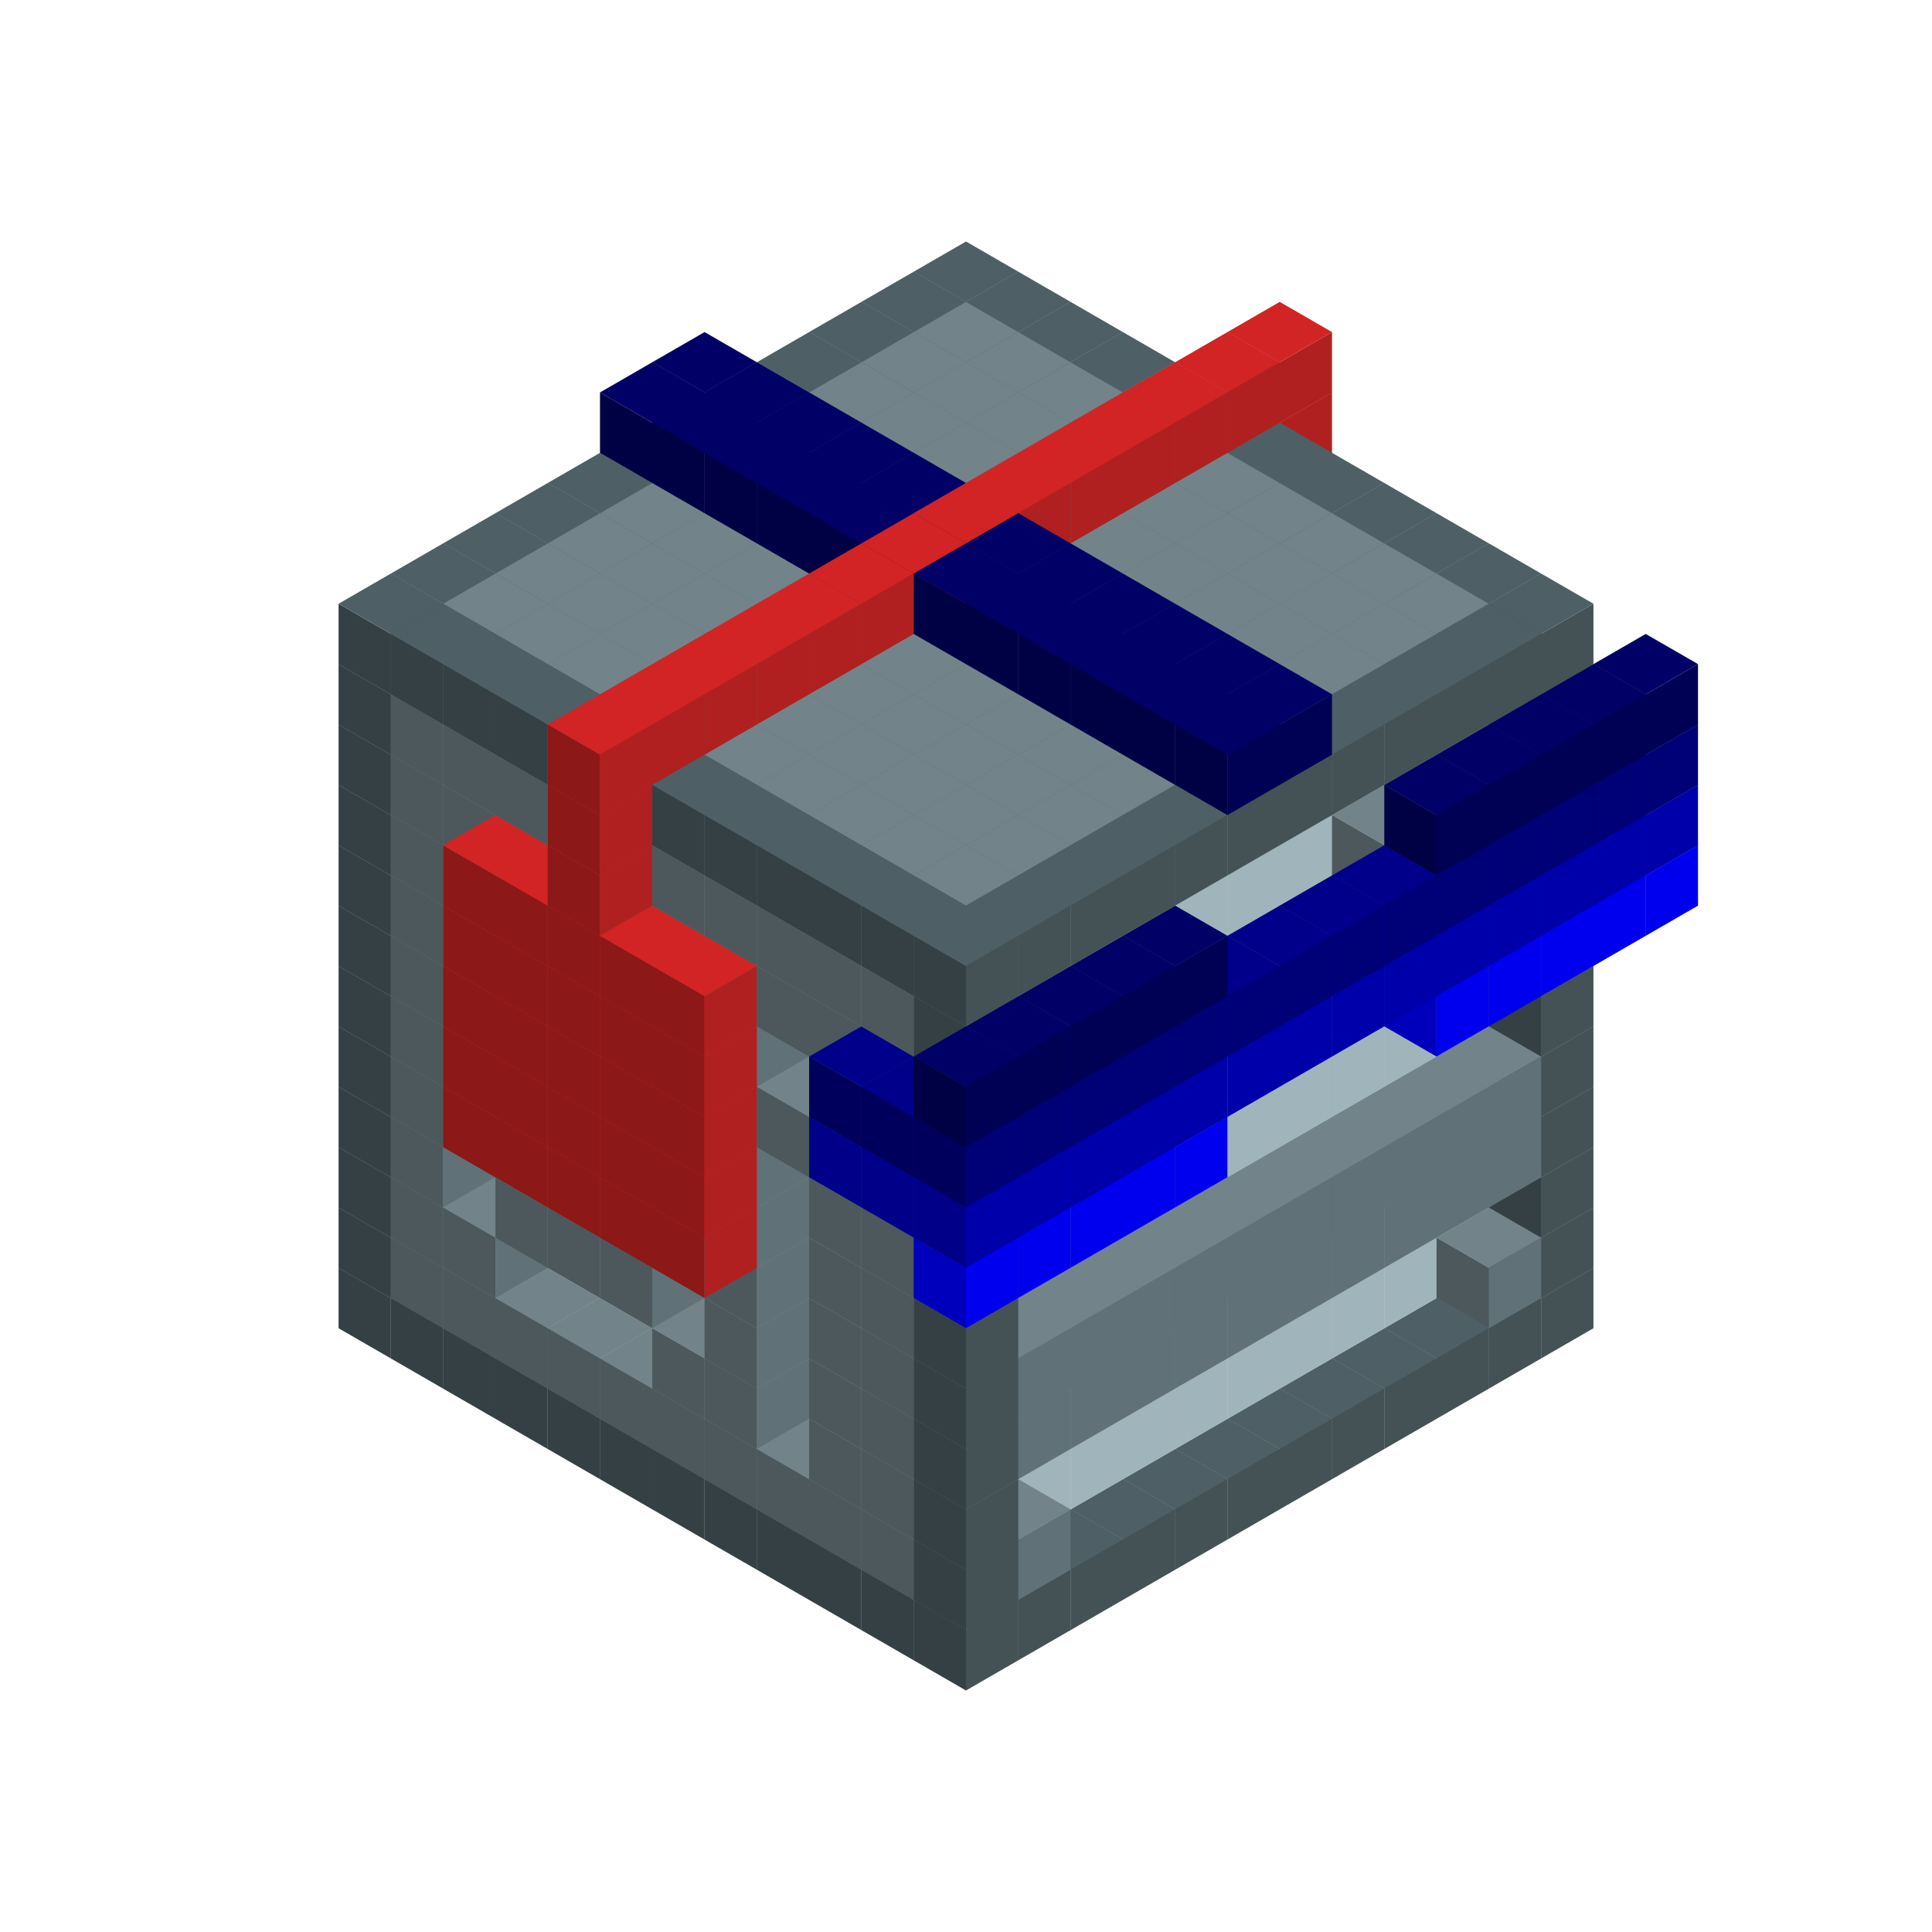 
<svg width='600' height='600' viewBox='4436371 5550000 3200000 3200000' xmlns='http://www.w3.org/2000/svg' xmlns:xlink='http://www.w3.org/1999/xlink'>
<use xlink:href='#v-0x000000f2-4' transform='translate(983738,3600000)'/>
<use xlink:href='#v-0x000000f2-4' transform='translate(1070341,3650000)'/>
<use xlink:href='#v-0x000000f2-4' transform='translate(1156944,3700000)'/>
<use xlink:href='#v-0x000000f2-4' transform='translate(1243547,3750000)'/>
<use xlink:href='#v-0x000000f2-4' transform='translate(1330150,3800000)'/>
<use xlink:href='#v-0x000000f2-4' transform='translate(1416753,3850000)'/>
<use xlink:href='#v-0x000000f2-4' transform='translate(1503356,3900000)'/>
<use xlink:href='#v-0x000000f2-4' transform='translate(1589959,3950000)'/>
<use xlink:href='#v-0x000000f2-4' transform='translate(1676562,4000000)'/>
<use xlink:href='#v-0x000000f2-4' transform='translate(1763165,4050000)'/>
<use xlink:href='#v-0x000000f2-4' transform='translate(1849768,4100000)'/>
<use xlink:href='#v-0x000000f2-4' transform='translate(2889004,3600000)'/>
<use xlink:href='#v-0x000000f2-4' transform='translate(2802401,3650000)'/>
<use xlink:href='#v-0x000000f2-4' transform='translate(2715798,3700000)'/>
<use xlink:href='#v-0x000000f2-4' transform='translate(2629195,3750000)'/>
<use xlink:href='#v-0x000000f2-4' transform='translate(2542592,3800000)'/>
<use xlink:href='#v-0x000000f2-4' transform='translate(2455989,3850000)'/>
<use xlink:href='#v-0x000000f2-4' transform='translate(2369386,3900000)'/>
<use xlink:href='#v-0x000000f2-4' transform='translate(2282783,3950000)'/>
<use xlink:href='#v-0x000000f2-4' transform='translate(2196180,4000000)'/>
<use xlink:href='#v-0x000000f2-4' transform='translate(2109577,4050000)'/>
<use xlink:href='#v-0x000000f2-4' transform='translate(2022974,4100000)'/>
<use xlink:href='#v-0x000000f2-4' transform='translate(1936371,4150000)'/>
<use xlink:href='#v-0x000000f2-4' transform='translate(983738,3500000)'/>
<use xlink:href='#v-0x000000f2-1' transform='translate(1070341,3550000)'/>
<use xlink:href='#v-0x000000f2-1' transform='translate(1156944,3600000)'/>
<use xlink:href='#v-0x000000f2-1' transform='translate(1243547,3650000)'/>
<use xlink:href='#v-0x000000f2-1' transform='translate(1330150,3700000)'/>
<use xlink:href='#v-0x000000f2-1' transform='translate(1416753,3750000)'/>
<use xlink:href='#v-0x000000f2-1' transform='translate(1503356,3800000)'/>
<use xlink:href='#v-0x000000f2-1' transform='translate(1589959,3850000)'/>
<use xlink:href='#v-0x000000f2-1' transform='translate(1676562,3900000)'/>
<use xlink:href='#v-0x000000f2-1' transform='translate(1763165,3950000)'/>
<use xlink:href='#v-0x000000f2-2' transform='translate(2715798,3500000)'/>
<use xlink:href='#v-0x000000f2-2' transform='translate(2629195,3550000)'/>
<use xlink:href='#v-0x000000f2-2' transform='translate(2542592,3600000)'/>
<use xlink:href='#v-0x000000f2-2' transform='translate(2455989,3650000)'/>
<use xlink:href='#v-0x000000f2-2' transform='translate(2369386,3700000)'/>
<use xlink:href='#v-0x000000f2-2' transform='translate(2282783,3750000)'/>
<use xlink:href='#v-0x000000f2-2' transform='translate(2196180,3800000)'/>
<use xlink:href='#v-0x000000f2-2' transform='translate(2109577,3850000)'/>
<use xlink:href='#v-0x000000f2-2' transform='translate(2022974,3900000)'/>
<use xlink:href='#v-0x000000f2-2' transform='translate(1936371,3950000)'/>
<use xlink:href='#v-0x000000f2-1' transform='translate(1849768,4000000)'/>
<use xlink:href='#v-0x000000f2-4' transform='translate(2889004,3500000)'/>
<use xlink:href='#v-0x000000f2-1' transform='translate(2802401,3550000)'/>
<use xlink:href='#v-0x000000f2-1' transform='translate(2022974,4000000)'/>
<use xlink:href='#v-0x000000f2-4' transform='translate(1936371,4050000)'/>
<use xlink:href='#v-0x000000f2-4' transform='translate(983738,3400000)'/>
<use xlink:href='#v-0x000000f2-1' transform='translate(1070341,3450000)'/>
<use xlink:href='#v-0x000000f2-2' transform='translate(1243547,3450000)'/>
<use xlink:href='#v-0x000000f2-1' transform='translate(1156944,3500000)'/>
<use xlink:href='#v-0x000000f2-2' transform='translate(1330150,3500000)'/>
<use xlink:href='#v-0x000000f2-2' transform='translate(1416753,3550000)'/>
<use xlink:href='#v-0x000000f2-2' transform='translate(1503356,3600000)'/>
<use xlink:href='#v-0x000000f2-2' transform='translate(1589959,3650000)'/>
<use xlink:href='#v-0x000000f2-1' transform='translate(1503356,3700000)'/>
<use xlink:href='#v-0x000000f2-2' transform='translate(1676562,3700000)'/>
<use xlink:href='#v-0x000000f2-1' transform='translate(1589959,3750000)'/>
<use xlink:href='#v-0x000000f2-2' transform='translate(1763165,3750000)'/>
<use xlink:href='#v-0x000000f2-2' transform='translate(1849768,3800000)'/>
<use xlink:href='#v-0x000000f2-1' transform='translate(1763165,3850000)'/>
<use xlink:href='#v-0x000000f2-2' transform='translate(2715798,3400000)'/>
<use xlink:href='#v-0x000000f2-2' transform='translate(2629195,3450000)'/>
<use xlink:href='#v-0x000000f2-2' transform='translate(2542592,3500000)'/>
<use xlink:href='#v-0x000000f2-2' transform='translate(2455989,3550000)'/>
<use xlink:href='#v-0x000000f2-2' transform='translate(2369386,3600000)'/>
<use xlink:href='#v-0x000000f2-2' transform='translate(2282783,3650000)'/>
<use xlink:href='#v-0x000000f2-2' transform='translate(2196180,3700000)'/>
<use xlink:href='#v-0x000000f2-2' transform='translate(2109577,3750000)'/>
<use xlink:href='#v-0x000000f2-2' transform='translate(2022974,3800000)'/>
<use xlink:href='#v-0x000000f2-2' transform='translate(1936371,3850000)'/>
<use xlink:href='#v-0x000000f2-1' transform='translate(1849768,3900000)'/>
<use xlink:href='#v-0x000000f2-4' transform='translate(2889004,3400000)'/>
<use xlink:href='#v-0x000000f2-4' transform='translate(1936371,3950000)'/>
<use xlink:href='#v-0x000000f2-4' transform='translate(983738,3300000)'/>
<use xlink:href='#v-0x000000f2-1' transform='translate(1070341,3350000)'/>
<use xlink:href='#v-0x000000f2-2' transform='translate(1243547,3350000)'/>
<use xlink:href='#v-0x000000f2-2' transform='translate(1330150,3400000)'/>
<use xlink:href='#v-0x000000f2-1' transform='translate(1243547,3450000)'/>
<use xlink:href='#v-0x000000f2-2' transform='translate(1416753,3450000)'/>
<use xlink:href='#v-0x000000f2-1' transform='translate(1330150,3500000)'/>
<use xlink:href='#v-0x000000f2-2' transform='translate(1503356,3500000)'/>
<use xlink:href='#v-0x000000f2-1' transform='translate(1416753,3550000)'/>
<use xlink:href='#v-0x000000f2-2' transform='translate(1589959,3550000)'/>
<use xlink:href='#v-0x000000f2-2' transform='translate(1676562,3600000)'/>
<use xlink:href='#v-0x000000f2-1' transform='translate(1589959,3650000)'/>
<use xlink:href='#v-0x000000f2-2' transform='translate(1763165,3650000)'/>
<use xlink:href='#v-0x000000f2-2' transform='translate(1849768,3700000)'/>
<use xlink:href='#v-0x000000f2-1' transform='translate(1763165,3750000)'/>
<use xlink:href='#v-0x000000f2-2' transform='translate(2715798,3300000)'/>
<use xlink:href='#v-0x000000f2-2' transform='translate(2629195,3350000)'/>
<use xlink:href='#v-0x000000f2-2' transform='translate(2542592,3400000)'/>
<use xlink:href='#v-0x000000f2-2' transform='translate(2455989,3450000)'/>
<use xlink:href='#v-0x000000f2-2' transform='translate(2369386,3500000)'/>
<use xlink:href='#v-0x000000f2-2' transform='translate(2282783,3550000)'/>
<use xlink:href='#v-0x000000f2-2' transform='translate(2196180,3600000)'/>
<use xlink:href='#v-0x000000f2-2' transform='translate(2109577,3650000)'/>
<use xlink:href='#v-0x000000f2-2' transform='translate(2022974,3700000)'/>
<use xlink:href='#v-0x000000f2-2' transform='translate(1936371,3750000)'/>
<use xlink:href='#v-0x000000f2-1' transform='translate(1849768,3800000)'/>
<use xlink:href='#v-0x000000f2-4' transform='translate(2889004,3300000)'/>
<use xlink:href='#v-0x000000f2-1' transform='translate(2802401,3350000)'/>
<use xlink:href='#v-0x000000f2-1' transform='translate(2715798,3400000)'/>
<use xlink:href='#v-0x000000f2-1' transform='translate(2629195,3450000)'/>
<use xlink:href='#v-0x000000f2-1' transform='translate(2542592,3500000)'/>
<use xlink:href='#v-0x000000f2-1' transform='translate(2455989,3550000)'/>
<use xlink:href='#v-0x000000f2-1' transform='translate(2369386,3600000)'/>
<use xlink:href='#v-0x000000f2-1' transform='translate(2282783,3650000)'/>
<use xlink:href='#v-0x000000f2-1' transform='translate(2196180,3700000)'/>
<use xlink:href='#v-0x000000f2-1' transform='translate(2109577,3750000)'/>
<use xlink:href='#v-0x000000f2-1' transform='translate(2022974,3800000)'/>
<use xlink:href='#v-0x000000f2-4' transform='translate(1936371,3850000)'/>
<use xlink:href='#v-0x000000f2-4' transform='translate(983738,3200000)'/>
<use xlink:href='#v-0x000000f2-1' transform='translate(1070341,3250000)'/>
<use xlink:href='#v-0x000000f2-2' transform='translate(1243547,3250000)'/>
<use xlink:href='#v-0x000000f2-1' transform='translate(1156944,3300000)'/>
<use xlink:href='#v-0x000000f2-2' transform='translate(1330150,3300000)'/>
<use xlink:href='#v-0x000000f2-1' transform='translate(1243547,3350000)'/>
<use xlink:href='#v-0x000000f2-2' transform='translate(1416753,3350000)'/>
<use xlink:href='#v-0x000000f2-1' transform='translate(1330150,3400000)'/>
<use xlink:href='#v-0x000000f2-2' transform='translate(1503356,3400000)'/>
<use xlink:href='#v-0x000000f2-1' transform='translate(1416753,3450000)'/>
<use xlink:href='#v-0x000000f2-2' transform='translate(1589959,3450000)'/>
<use xlink:href='#v-0x000000f2-2' transform='translate(1676562,3500000)'/>
<use xlink:href='#v-0x000000f2-1' transform='translate(1589959,3550000)'/>
<use xlink:href='#v-0x000000f2-2' transform='translate(1763165,3550000)'/>
<use xlink:href='#v-0x000000f2-2' transform='translate(1849768,3600000)'/>
<use xlink:href='#v-0x000000f2-1' transform='translate(1763165,3650000)'/>
<use xlink:href='#v-0x000000f2-2' transform='translate(2715798,3200000)'/>
<use xlink:href='#v-0x000000f2-2' transform='translate(2629195,3250000)'/>
<use xlink:href='#v-0x000000f2-2' transform='translate(2542592,3300000)'/>
<use xlink:href='#v-0x000000f2-2' transform='translate(2455989,3350000)'/>
<use xlink:href='#v-0x000000f2-2' transform='translate(2369386,3400000)'/>
<use xlink:href='#v-0x000000f2-2' transform='translate(2282783,3450000)'/>
<use xlink:href='#v-0x000000f2-2' transform='translate(2196180,3500000)'/>
<use xlink:href='#v-0x000000f2-2' transform='translate(2109577,3550000)'/>
<use xlink:href='#v-0x000000f2-2' transform='translate(2022974,3600000)'/>
<use xlink:href='#v-0x000000f2-2' transform='translate(1936371,3650000)'/>
<use xlink:href='#v-0x000000f2-1' transform='translate(1849768,3700000)'/>
<use xlink:href='#v-0x000000f2-4' transform='translate(2889004,3200000)'/>
<use xlink:href='#v-0x000000f2-1' transform='translate(2802401,3250000)'/>
<use xlink:href='#v-0x000000f2-1' transform='translate(2715798,3300000)'/>
<use xlink:href='#v-0x000000f2-1' transform='translate(2629195,3350000)'/>
<use xlink:href='#v-0x000000f2-1' transform='translate(2542592,3400000)'/>
<use xlink:href='#v-0x000000f2-1' transform='translate(2455989,3450000)'/>
<use xlink:href='#v-0x000000f2-1' transform='translate(2369386,3500000)'/>
<use xlink:href='#v-0x000000f2-1' transform='translate(2282783,3550000)'/>
<use xlink:href='#v-0x000000f2-1' transform='translate(2196180,3600000)'/>
<use xlink:href='#v-0x000000f2-1' transform='translate(2109577,3650000)'/>
<use xlink:href='#v-0x000000f2-1' transform='translate(2022974,3700000)'/>
<use xlink:href='#v-0x000000f2-4' transform='translate(1936371,3750000)'/>
<use xlink:href='#v-0x000000f2-4' transform='translate(983738,3100000)'/>
<use xlink:href='#v-0x000000f2-1' transform='translate(1070341,3150000)'/>
<use xlink:href='#v-0x000000f2-2' transform='translate(1243547,3150000)'/>
<use xlink:href='#v-0x000000f2-1' transform='translate(1156944,3200000)'/>
<use xlink:href='#v-0x000000f2-10' transform='translate(2282783,2650000)'/>
<use xlink:href='#v-0x000000f2-2' transform='translate(1330150,3200000)'/>
<use xlink:href='#v-0x000000f2-1' transform='translate(1243547,3250000)'/>
<use xlink:href='#v-0x000000f2-10' transform='translate(1156944,3300000)'/>
<use xlink:href='#v-0x000000f2-10' transform='translate(2369386,2700000)'/>
<use xlink:href='#v-0x000000f2-2' transform='translate(1416753,3250000)'/>
<use xlink:href='#v-0x000000f2-10' transform='translate(1243547,3350000)'/>
<use xlink:href='#v-0x000000f2-10' transform='translate(2455989,2750000)'/>
<use xlink:href='#v-0x000000f2-2' transform='translate(1503356,3300000)'/>
<use xlink:href='#v-0x000000f2-10' transform='translate(1330150,3400000)'/>
<use xlink:href='#v-0x000000f2-10' transform='translate(2542592,2800000)'/>
<use xlink:href='#v-0x000000f2-2' transform='translate(1589959,3350000)'/>
<use xlink:href='#v-0x000000f2-1' transform='translate(1503356,3400000)'/>
<use xlink:href='#v-0x000000f2-10' transform='translate(1416753,3450000)'/>
<use xlink:href='#v-0x000000f2-10' transform='translate(2629195,2850000)'/>
<use xlink:href='#v-0x000000f2-2' transform='translate(1676562,3400000)'/>
<use xlink:href='#v-0x000000f2-1' transform='translate(1589959,3450000)'/>
<use xlink:href='#v-0x000000f2-10' transform='translate(1503356,3500000)'/>
<use xlink:href='#v-0x000000f2-2' transform='translate(1763165,3450000)'/>
<use xlink:href='#v-0x000000f2-2' transform='translate(1849768,3500000)'/>
<use xlink:href='#v-0x000000f2-1' transform='translate(1763165,3550000)'/>
<use xlink:href='#v-0x000000f2-2' transform='translate(2715798,3100000)'/>
<use xlink:href='#v-0x000000f2-2' transform='translate(2629195,3150000)'/>
<use xlink:href='#v-0x000000f2-2' transform='translate(2542592,3200000)'/>
<use xlink:href='#v-0x000000f2-2' transform='translate(2455989,3250000)'/>
<use xlink:href='#v-0x000000f2-2' transform='translate(2369386,3300000)'/>
<use xlink:href='#v-0x000000f2-2' transform='translate(2282783,3350000)'/>
<use xlink:href='#v-0x000000f2-2' transform='translate(2196180,3400000)'/>
<use xlink:href='#v-0x000000f2-2' transform='translate(2109577,3450000)'/>
<use xlink:href='#v-0x000000f2-2' transform='translate(2022974,3500000)'/>
<use xlink:href='#v-0x000000f2-2' transform='translate(1936371,3550000)'/>
<use xlink:href='#v-0x000000f2-1' transform='translate(1849768,3600000)'/>
<use xlink:href='#v-0x000000f2-4' transform='translate(2889004,3100000)'/>
<use xlink:href='#v-0x000000f2-4' transform='translate(1936371,3650000)'/>
<use xlink:href='#v-0x000000f2-4' transform='translate(983738,3000000)'/>
<use xlink:href='#v-0x000000f2-1' transform='translate(1070341,3050000)'/>
<use xlink:href='#v-0x000000f2-2' transform='translate(1243547,3050000)'/>
<use xlink:href='#v-0x000000f2-1' transform='translate(1156944,3100000)'/>
<use xlink:href='#v-0x000000f2-10' transform='translate(2282783,2550000)'/>
<use xlink:href='#v-0x000000f2-2' transform='translate(1330150,3100000)'/>
<use xlink:href='#v-0x000000f2-10' transform='translate(1156944,3200000)'/>
<use xlink:href='#v-0x000000f2-10' transform='translate(2369386,2600000)'/>
<use xlink:href='#v-0x000000f2-2' transform='translate(1416753,3150000)'/>
<use xlink:href='#v-0x000000f2-10' transform='translate(1243547,3250000)'/>
<use xlink:href='#v-0x000000f2-10' transform='translate(2455989,2650000)'/>
<use xlink:href='#v-0x000000f2-2' transform='translate(1503356,3200000)'/>
<use xlink:href='#v-0x000000f2-1' transform='translate(1416753,3250000)'/>
<use xlink:href='#v-0x000000f2-10' transform='translate(1330150,3300000)'/>
<use xlink:href='#v-0x000000f2-10' transform='translate(2542592,2700000)'/>
<use xlink:href='#v-0x000000f2-2' transform='translate(1589959,3250000)'/>
<use xlink:href='#v-0x000000f2-1' transform='translate(1503356,3300000)'/>
<use xlink:href='#v-0x000000f2-10' transform='translate(1416753,3350000)'/>
<use xlink:href='#v-0x000000f2-10' transform='translate(2629195,2750000)'/>
<use xlink:href='#v-0x000000f2-2' transform='translate(1676562,3300000)'/>
<use xlink:href='#v-0x000000f2-1' transform='translate(1589959,3350000)'/>
<use xlink:href='#v-0x000000f2-10' transform='translate(1503356,3400000)'/>
<use xlink:href='#v-0x000000f2-2' transform='translate(1763165,3350000)'/>
<use xlink:href='#v-0x000000f2-2' transform='translate(1849768,3400000)'/>
<use xlink:href='#v-0x000000f2-1' transform='translate(1763165,3450000)'/>
<use xlink:href='#v-0x000000f2-2' transform='translate(2715798,3000000)'/>
<use xlink:href='#v-0x000000f2-2' transform='translate(2629195,3050000)'/>
<use xlink:href='#v-0x000000f2-2' transform='translate(2542592,3100000)'/>
<use xlink:href='#v-0x000000f2-2' transform='translate(2455989,3150000)'/>
<use xlink:href='#v-0x000000f2-2' transform='translate(2369386,3200000)'/>
<use xlink:href='#v-0x000000f2-2' transform='translate(2282783,3250000)'/>
<use xlink:href='#v-0x000000f2-2' transform='translate(2196180,3300000)'/>
<use xlink:href='#v-0x000000f2-2' transform='translate(2109577,3350000)'/>
<use xlink:href='#v-0x000000f2-2' transform='translate(2022974,3400000)'/>
<use xlink:href='#v-0x000000f2-2' transform='translate(1936371,3450000)'/>
<use xlink:href='#v-0x000000f2-1' transform='translate(1849768,3500000)'/>
<use xlink:href='#v-0x000000f2-4' transform='translate(2889004,3000000)'/>
<use xlink:href='#v-0x000000f2-4' transform='translate(1936371,3550000)'/>
<use xlink:href='#v-0x000000f2-4' transform='translate(983738,2900000)'/>
<use xlink:href='#v-0x000000f2-1' transform='translate(1070341,2950000)'/>
<use xlink:href='#v-0x000000f2-2' transform='translate(1243547,2950000)'/>
<use xlink:href='#v-0x000000f2-10' transform='translate(2282783,2450000)'/>
<use xlink:href='#v-0x000000f2-2' transform='translate(1330150,3000000)'/>
<use xlink:href='#v-0x000000f2-1' transform='translate(1243547,3050000)'/>
<use xlink:href='#v-0x000000f2-10' transform='translate(1156944,3100000)'/>
<use xlink:href='#v-0x000000f2-10' transform='translate(2369386,2500000)'/>
<use xlink:href='#v-0x000000f2-2' transform='translate(1416753,3050000)'/>
<use xlink:href='#v-0x000000f2-1' transform='translate(1330150,3100000)'/>
<use xlink:href='#v-0x000000f2-10' transform='translate(1243547,3150000)'/>
<use xlink:href='#v-0x000000f2-10' transform='translate(2455989,2550000)'/>
<use xlink:href='#v-0x000000f2-2' transform='translate(1503356,3100000)'/>
<use xlink:href='#v-0x000000f2-1' transform='translate(1416753,3150000)'/>
<use xlink:href='#v-0x000000f2-10' transform='translate(1330150,3200000)'/>
<use xlink:href='#v-0x000000f2-10' transform='translate(2542592,2600000)'/>
<use xlink:href='#v-0x000000f2-2' transform='translate(1589959,3150000)'/>
<use xlink:href='#v-0x000000f2-1' transform='translate(1503356,3200000)'/>
<use xlink:href='#v-0x000000f2-10' transform='translate(1416753,3250000)'/>
<use xlink:href='#v-0x000000f2-10' transform='translate(2629195,2650000)'/>
<use xlink:href='#v-0x000000f2-2' transform='translate(1676562,3200000)'/>
<use xlink:href='#v-0x000000f2-1' transform='translate(1589959,3250000)'/>
<use xlink:href='#v-0x000000f2-10' transform='translate(1503356,3300000)'/>
<use xlink:href='#v-0x000000f2-2' transform='translate(1763165,3250000)'/>
<use xlink:href='#v-0x000000f2-1' transform='translate(1676562,3300000)'/>
<use xlink:href='#v-0x000000f2-2' transform='translate(1849768,3300000)'/>
<use xlink:href='#v-0x000000f2-1' transform='translate(1763165,3350000)'/>
<use xlink:href='#v-0x000000f2-2' transform='translate(2715798,2900000)'/>
<use xlink:href='#v-0x000000f2-2' transform='translate(2629195,2950000)'/>
<use xlink:href='#v-0x000000f2-2' transform='translate(2542592,3000000)'/>
<use xlink:href='#v-0x000000f2-2' transform='translate(2455989,3050000)'/>
<use xlink:href='#v-0x000000f2-2' transform='translate(2369386,3100000)'/>
<use xlink:href='#v-0x000000f2-2' transform='translate(2282783,3150000)'/>
<use xlink:href='#v-0x000000f2-2' transform='translate(2196180,3200000)'/>
<use xlink:href='#v-0x000000f2-2' transform='translate(2109577,3250000)'/>
<use xlink:href='#v-0x000000f2-2' transform='translate(2022974,3300000)'/>
<use xlink:href='#v-0x000000f2-2' transform='translate(1936371,3350000)'/>
<use xlink:href='#v-0x000000f2-1' transform='translate(1849768,3400000)'/>
<use xlink:href='#v-0x000000f2-4' transform='translate(2889004,2900000)'/>
<use xlink:href='#v-0x000000f2-1' transform='translate(2802401,2950000)'/>
<use xlink:href='#v-0x000000f2-1' transform='translate(2715798,3000000)'/>
<use xlink:href='#v-0x000000f2-1' transform='translate(2629195,3050000)'/>
<use xlink:href='#v-0x000000f2-1' transform='translate(2196180,3300000)'/>
<use xlink:href='#v-0x000000f2-1' transform='translate(2109577,3350000)'/>
<use xlink:href='#v-0x000000f2-1' transform='translate(2022974,3400000)'/>
<use xlink:href='#v-0x000000f2-4' transform='translate(1936371,3450000)'/>
<use xlink:href='#v-0x000000f2-8' transform='translate(3062210,2900000)'/>
<use xlink:href='#v-0x000000f2-8' transform='translate(2975607,2950000)'/>
<use xlink:href='#v-0x000000f2-8' transform='translate(2889004,3000000)'/>
<use xlink:href='#v-0x000000f2-8' transform='translate(2802401,3050000)'/>
<use xlink:href='#v-0x000000f2-8' transform='translate(2715798,3100000)'/>
<use xlink:href='#v-0x000000f2-8' transform='translate(2282783,3350000)'/>
<use xlink:href='#v-0x000000f2-8' transform='translate(2196180,3400000)'/>
<use xlink:href='#v-0x000000f2-8' transform='translate(2109577,3450000)'/>
<use xlink:href='#v-0x000000f2-8' transform='translate(2022974,3500000)'/>
<use xlink:href='#v-0x000000f2-8' transform='translate(1936371,3550000)'/>
<use xlink:href='#v-0x000000f2-4' transform='translate(983738,2800000)'/>
<use xlink:href='#v-0x000000f2-1' transform='translate(1070341,2850000)'/>
<use xlink:href='#v-0x000000f2-2' transform='translate(1243547,2850000)'/>
<use xlink:href='#v-0x000000f2-10' transform='translate(2282783,2350000)'/>
<use xlink:href='#v-0x000000f2-2' transform='translate(1330150,2900000)'/>
<use xlink:href='#v-0x000000f2-1' transform='translate(1243547,2950000)'/>
<use xlink:href='#v-0x000000f2-10' transform='translate(1156944,3000000)'/>
<use xlink:href='#v-0x000000f2-10' transform='translate(2369386,2400000)'/>
<use xlink:href='#v-0x000000f2-2' transform='translate(1416753,2950000)'/>
<use xlink:href='#v-0x000000f2-1' transform='translate(1330150,3000000)'/>
<use xlink:href='#v-0x000000f2-10' transform='translate(1243547,3050000)'/>
<use xlink:href='#v-0x000000f2-10' transform='translate(2455989,2450000)'/>
<use xlink:href='#v-0x000000f2-2' transform='translate(1503356,3000000)'/>
<use xlink:href='#v-0x000000f2-1' transform='translate(1416753,3050000)'/>
<use xlink:href='#v-0x000000f2-10' transform='translate(1330150,3100000)'/>
<use xlink:href='#v-0x000000f2-10' transform='translate(2542592,2500000)'/>
<use xlink:href='#v-0x000000f2-2' transform='translate(1589959,3050000)'/>
<use xlink:href='#v-0x000000f2-10' transform='translate(1416753,3150000)'/>
<use xlink:href='#v-0x000000f2-10' transform='translate(2629195,2550000)'/>
<use xlink:href='#v-0x000000f2-2' transform='translate(1676562,3100000)'/>
<use xlink:href='#v-0x000000f2-1' transform='translate(1589959,3150000)'/>
<use xlink:href='#v-0x000000f2-10' transform='translate(1503356,3200000)'/>
<use xlink:href='#v-0x000000f2-2' transform='translate(1763165,3150000)'/>
<use xlink:href='#v-0x000000f2-2' transform='translate(1849768,3200000)'/>
<use xlink:href='#v-0x000000f2-1' transform='translate(1763165,3250000)'/>
<use xlink:href='#v-0x000000f2-7' transform='translate(2889004,2700000)'/>
<use xlink:href='#v-0x000000f2-2' transform='translate(2715798,2800000)'/>
<use xlink:href='#v-0x000000f2-2' transform='translate(2629195,2850000)'/>
<use xlink:href='#v-0x000000f2-2' transform='translate(2542592,2900000)'/>
<use xlink:href='#v-0x000000f2-2' transform='translate(2455989,2950000)'/>
<use xlink:href='#v-0x000000f2-2' transform='translate(2369386,3000000)'/>
<use xlink:href='#v-0x000000f2-2' transform='translate(2282783,3050000)'/>
<use xlink:href='#v-0x000000f2-2' transform='translate(2196180,3100000)'/>
<use xlink:href='#v-0x000000f2-2' transform='translate(2109577,3150000)'/>
<use xlink:href='#v-0x000000f2-2' transform='translate(2022974,3200000)'/>
<use xlink:href='#v-0x000000f2-2' transform='translate(1936371,3250000)'/>
<use xlink:href='#v-0x000000f2-1' transform='translate(1849768,3300000)'/>
<use xlink:href='#v-0x000000f2-7' transform='translate(1763165,3350000)'/>
<use xlink:href='#v-0x000000f2-7' transform='translate(2975607,2750000)'/>
<use xlink:href='#v-0x000000f2-4' transform='translate(2889004,2800000)'/>
<use xlink:href='#v-0x000000f2-1' transform='translate(2802401,2850000)'/>
<use xlink:href='#v-0x000000f2-3' transform='translate(2715798,2900000)'/>
<use xlink:href='#v-0x000000f2-3' transform='translate(2629195,2950000)'/>
<use xlink:href='#v-0x000000f2-1' transform='translate(2542592,3000000)'/>
<use xlink:href='#v-0x000000f2-1' transform='translate(2282783,3150000)'/>
<use xlink:href='#v-0x000000f2-3' transform='translate(2196180,3200000)'/>
<use xlink:href='#v-0x000000f2-3' transform='translate(2109577,3250000)'/>
<use xlink:href='#v-0x000000f2-1' transform='translate(2022974,3300000)'/>
<use xlink:href='#v-0x000000f2-4' transform='translate(1936371,3350000)'/>
<use xlink:href='#v-0x000000f2-7' transform='translate(1849768,3400000)'/>
<use xlink:href='#v-0x000000f2-7' transform='translate(3062210,2800000)'/>
<use xlink:href='#v-0x000000f2-7' transform='translate(2975607,2850000)'/>
<use xlink:href='#v-0x000000f2-7' transform='translate(2889004,2900000)'/>
<use xlink:href='#v-0x000000f2-7' transform='translate(2802401,2950000)'/>
<use xlink:href='#v-0x000000f2-7' transform='translate(2715798,3000000)'/>
<use xlink:href='#v-0x000000f2-7' transform='translate(2629195,3050000)'/>
<use xlink:href='#v-0x000000f2-7' transform='translate(2542592,3100000)'/>
<use xlink:href='#v-0x000000f2-7' transform='translate(2455989,3150000)'/>
<use xlink:href='#v-0x000000f2-7' transform='translate(2369386,3200000)'/>
<use xlink:href='#v-0x000000f2-7' transform='translate(2282783,3250000)'/>
<use xlink:href='#v-0x000000f2-7' transform='translate(2196180,3300000)'/>
<use xlink:href='#v-0x000000f2-7' transform='translate(2109577,3350000)'/>
<use xlink:href='#v-0x000000f2-7' transform='translate(2022974,3400000)'/>
<use xlink:href='#v-0x000000f2-7' transform='translate(1936371,3450000)'/>
<use xlink:href='#v-0x000000f2-4' transform='translate(983738,2700000)'/>
<use xlink:href='#v-0x000000f2-1' transform='translate(1070341,2750000)'/>
<use xlink:href='#v-0x000000f2-2' transform='translate(1243547,2750000)'/>
<use xlink:href='#v-0x000000f2-1' transform='translate(1156944,2800000)'/>
<use xlink:href='#v-0x000000f2-10' transform='translate(2282783,2250000)'/>
<use xlink:href='#v-0x000000f2-2' transform='translate(1330150,2800000)'/>
<use xlink:href='#v-0x000000f2-10' transform='translate(1156944,2900000)'/>
<use xlink:href='#v-0x000000f2-10' transform='translate(2369386,2300000)'/>
<use xlink:href='#v-0x000000f2-2' transform='translate(1416753,2850000)'/>
<use xlink:href='#v-0x000000f2-10' transform='translate(1243547,2950000)'/>
<use xlink:href='#v-0x000000f2-10' transform='translate(2455989,2350000)'/>
<use xlink:href='#v-0x000000f2-2' transform='translate(1503356,2900000)'/>
<use xlink:href='#v-0x000000f2-10' transform='translate(1330150,3000000)'/>
<use xlink:href='#v-0x000000f2-10' transform='translate(2542592,2400000)'/>
<use xlink:href='#v-0x000000f2-2' transform='translate(1589959,2950000)'/>
<use xlink:href='#v-0x000000f2-1' transform='translate(1503356,3000000)'/>
<use xlink:href='#v-0x000000f2-10' transform='translate(1416753,3050000)'/>
<use xlink:href='#v-0x000000f2-10' transform='translate(2629195,2450000)'/>
<use xlink:href='#v-0x000000f2-2' transform='translate(1676562,3000000)'/>
<use xlink:href='#v-0x000000f2-1' transform='translate(1589959,3050000)'/>
<use xlink:href='#v-0x000000f2-10' transform='translate(1503356,3100000)'/>
<use xlink:href='#v-0x000000f2-2' transform='translate(1763165,3050000)'/>
<use xlink:href='#v-0x000000f2-1' transform='translate(1676562,3100000)'/>
<use xlink:href='#v-0x000000f2-2' transform='translate(1849768,3100000)'/>
<use xlink:href='#v-0x000000f2-1' transform='translate(1763165,3150000)'/>
<use xlink:href='#v-0x000000f2-6' transform='translate(2889004,2600000)'/>
<use xlink:href='#v-0x000000f2-2' transform='translate(2715798,2700000)'/>
<use xlink:href='#v-0x000000f2-2' transform='translate(2629195,2750000)'/>
<use xlink:href='#v-0x000000f2-2' transform='translate(2542592,2800000)'/>
<use xlink:href='#v-0x000000f2-2' transform='translate(2455989,2850000)'/>
<use xlink:href='#v-0x000000f2-2' transform='translate(2369386,2900000)'/>
<use xlink:href='#v-0x000000f2-2' transform='translate(2282783,2950000)'/>
<use xlink:href='#v-0x000000f2-2' transform='translate(2196180,3000000)'/>
<use xlink:href='#v-0x000000f2-2' transform='translate(2109577,3050000)'/>
<use xlink:href='#v-0x000000f2-2' transform='translate(2022974,3100000)'/>
<use xlink:href='#v-0x000000f2-2' transform='translate(1936371,3150000)'/>
<use xlink:href='#v-0x000000f2-1' transform='translate(1849768,3200000)'/>
<use xlink:href='#v-0x000000f2-6' transform='translate(1763165,3250000)'/>
<use xlink:href='#v-0x000000f2-6' transform='translate(2975607,2650000)'/>
<use xlink:href='#v-0x000000f2-4' transform='translate(2889004,2700000)'/>
<use xlink:href='#v-0x000000f2-1' transform='translate(2802401,2750000)'/>
<use xlink:href='#v-0x000000f2-1' transform='translate(2715798,2800000)'/>
<use xlink:href='#v-0x000000f2-1' transform='translate(2629195,2850000)'/>
<use xlink:href='#v-0x000000f2-1' transform='translate(2196180,3100000)'/>
<use xlink:href='#v-0x000000f2-1' transform='translate(2109577,3150000)'/>
<use xlink:href='#v-0x000000f2-1' transform='translate(2022974,3200000)'/>
<use xlink:href='#v-0x000000f2-4' transform='translate(1936371,3250000)'/>
<use xlink:href='#v-0x000000f2-6' transform='translate(1849768,3300000)'/>
<use xlink:href='#v-0x000000f2-6' transform='translate(3062210,2700000)'/>
<use xlink:href='#v-0x000000f2-6' transform='translate(2975607,2750000)'/>
<use xlink:href='#v-0x000000f2-6' transform='translate(2889004,2800000)'/>
<use xlink:href='#v-0x000000f2-6' transform='translate(2802401,2850000)'/>
<use xlink:href='#v-0x000000f2-6' transform='translate(2715798,2900000)'/>
<use xlink:href='#v-0x000000f2-6' transform='translate(2629195,2950000)'/>
<use xlink:href='#v-0x000000f2-6' transform='translate(2542592,3000000)'/>
<use xlink:href='#v-0x000000f2-6' transform='translate(2455989,3050000)'/>
<use xlink:href='#v-0x000000f2-6' transform='translate(2369386,3100000)'/>
<use xlink:href='#v-0x000000f2-6' transform='translate(2282783,3150000)'/>
<use xlink:href='#v-0x000000f2-6' transform='translate(2196180,3200000)'/>
<use xlink:href='#v-0x000000f2-6' transform='translate(2109577,3250000)'/>
<use xlink:href='#v-0x000000f2-6' transform='translate(2022974,3300000)'/>
<use xlink:href='#v-0x000000f2-6' transform='translate(1936371,3350000)'/>
<use xlink:href='#v-0x000000f2-4' transform='translate(983738,2600000)'/>
<use xlink:href='#v-0x000000f2-1' transform='translate(1070341,2650000)'/>
<use xlink:href='#v-0x000000f2-1' transform='translate(1156944,2700000)'/>
<use xlink:href='#v-0x000000f2-1' transform='translate(1243547,2750000)'/>
<use xlink:href='#v-0x000000f2-1' transform='translate(1330150,2800000)'/>
<use xlink:href='#v-0x000000f2-10' transform='translate(2455989,2250000)'/>
<use xlink:href='#v-0x000000f2-1' transform='translate(1416753,2850000)'/>
<use xlink:href='#v-0x000000f2-10' transform='translate(1330150,2900000)'/>
<use xlink:href='#v-0x000000f2-1' transform='translate(1503356,2900000)'/>
<use xlink:href='#v-0x000000f2-1' transform='translate(1589959,2950000)'/>
<use xlink:href='#v-0x000000f2-1' transform='translate(1676562,3000000)'/>
<use xlink:href='#v-0x000000f2-1' transform='translate(1763165,3050000)'/>
<use xlink:href='#v-0x000000f2-2' transform='translate(2715798,2600000)'/>
<use xlink:href='#v-0x000000f2-2' transform='translate(2629195,2650000)'/>
<use xlink:href='#v-0x000000f2-2' transform='translate(2542592,2700000)'/>
<use xlink:href='#v-0x000000f2-2' transform='translate(2455989,2750000)'/>
<use xlink:href='#v-0x000000f2-2' transform='translate(2369386,2800000)'/>
<use xlink:href='#v-0x000000f2-2' transform='translate(2282783,2850000)'/>
<use xlink:href='#v-0x000000f2-2' transform='translate(2196180,2900000)'/>
<use xlink:href='#v-0x000000f2-2' transform='translate(2109577,2950000)'/>
<use xlink:href='#v-0x000000f2-2' transform='translate(2022974,3000000)'/>
<use xlink:href='#v-0x000000f2-2' transform='translate(1936371,3050000)'/>
<use xlink:href='#v-0x000000f2-1' transform='translate(1849768,3100000)'/>
<use xlink:href='#v-0x000000f2-4' transform='translate(2889004,2600000)'/>
<use xlink:href='#v-0x000000f2-4' transform='translate(1936371,3150000)'/>
<use xlink:href='#v-0x000000f2-5' transform='translate(3062210,2600000)'/>
<use xlink:href='#v-0x000000f2-5' transform='translate(2975607,2650000)'/>
<use xlink:href='#v-0x000000f2-5' transform='translate(2889004,2700000)'/>
<use xlink:href='#v-0x000000f2-5' transform='translate(2802401,2750000)'/>
<use xlink:href='#v-0x000000f2-5' transform='translate(2715798,2800000)'/>
<use xlink:href='#v-0x000000f2-5' transform='translate(2282783,3050000)'/>
<use xlink:href='#v-0x000000f2-5' transform='translate(2196180,3100000)'/>
<use xlink:href='#v-0x000000f2-5' transform='translate(2109577,3150000)'/>
<use xlink:href='#v-0x000000f2-5' transform='translate(2022974,3200000)'/>
<use xlink:href='#v-0x000000f2-5' transform='translate(1936371,3250000)'/>
<use xlink:href='#v-0x000000f2-4' transform='translate(1936371,1950000)'/>
<use xlink:href='#v-0x000000f2-4' transform='translate(1849768,2000000)'/>
<use xlink:href='#v-0x000000f2-4' transform='translate(1763165,2050000)'/>
<use xlink:href='#v-0x000000f2-4' transform='translate(1676562,2100000)'/>
<use xlink:href='#v-0x000000f2-4' transform='translate(1589959,2150000)'/>
<use xlink:href='#v-0x000000f2-4' transform='translate(1503356,2200000)'/>
<use xlink:href='#v-0x000000f2-4' transform='translate(1416753,2250000)'/>
<use xlink:href='#v-0x000000f2-4' transform='translate(1330150,2300000)'/>
<use xlink:href='#v-0x000000f2-4' transform='translate(1243547,2350000)'/>
<use xlink:href='#v-0x000000f2-4' transform='translate(1156944,2400000)'/>
<use xlink:href='#v-0x000000f2-4' transform='translate(1070341,2450000)'/>
<use xlink:href='#v-0x000000f2-4' transform='translate(983738,2500000)'/>
<use xlink:href='#v-0x000000f2-4' transform='translate(2022974,2000000)'/>
<use xlink:href='#v-0x000000f2-1' transform='translate(1936371,2050000)'/>
<use xlink:href='#v-0x000000f2-1' transform='translate(1849768,2100000)'/>
<use xlink:href='#v-0x000000f2-1' transform='translate(1763165,2150000)'/>
<use xlink:href='#v-0x000000f2-1' transform='translate(1676562,2200000)'/>
<use xlink:href='#v-0x000000f2-1' transform='translate(1589959,2250000)'/>
<use xlink:href='#v-0x000000f2-1' transform='translate(1503356,2300000)'/>
<use xlink:href='#v-0x000000f2-1' transform='translate(1416753,2350000)'/>
<use xlink:href='#v-0x000000f2-1' transform='translate(1330150,2400000)'/>
<use xlink:href='#v-0x000000f2-1' transform='translate(1243547,2450000)'/>
<use xlink:href='#v-0x000000f2-1' transform='translate(1156944,2500000)'/>
<use xlink:href='#v-0x000000f2-4' transform='translate(1070341,2550000)'/>
<use xlink:href='#v-0x000000f2-4' transform='translate(2109577,2050000)'/>
<use xlink:href='#v-0x000000f2-1' transform='translate(2022974,2100000)'/>
<use xlink:href='#v-0x000000f2-1' transform='translate(1936371,2150000)'/>
<use xlink:href='#v-0x000000f2-1' transform='translate(1849768,2200000)'/>
<use xlink:href='#v-0x000000f2-1' transform='translate(1763165,2250000)'/>
<use xlink:href='#v-0x000000f2-1' transform='translate(1676562,2300000)'/>
<use xlink:href='#v-0x000000f2-1' transform='translate(1589959,2350000)'/>
<use xlink:href='#v-0x000000f2-1' transform='translate(1503356,2400000)'/>
<use xlink:href='#v-0x000000f2-1' transform='translate(1416753,2450000)'/>
<use xlink:href='#v-0x000000f2-1' transform='translate(1330150,2500000)'/>
<use xlink:href='#v-0x000000f2-1' transform='translate(1243547,2550000)'/>
<use xlink:href='#v-0x000000f2-4' transform='translate(1156944,2600000)'/>
<use xlink:href='#v-0x000000f2-4' transform='translate(2196180,2100000)'/>
<use xlink:href='#v-0x000000f2-1' transform='translate(2109577,2150000)'/>
<use xlink:href='#v-0x000000f2-1' transform='translate(2022974,2200000)'/>
<use xlink:href='#v-0x000000f2-1' transform='translate(1936371,2250000)'/>
<use xlink:href='#v-0x000000f2-1' transform='translate(1849768,2300000)'/>
<use xlink:href='#v-0x000000f2-1' transform='translate(1763165,2350000)'/>
<use xlink:href='#v-0x000000f2-1' transform='translate(1676562,2400000)'/>
<use xlink:href='#v-0x000000f2-1' transform='translate(1589959,2450000)'/>
<use xlink:href='#v-0x000000f2-1' transform='translate(1503356,2500000)'/>
<use xlink:href='#v-0x000000f2-1' transform='translate(1416753,2550000)'/>
<use xlink:href='#v-0x000000f2-1' transform='translate(1330150,2600000)'/>
<use xlink:href='#v-0x000000f2-4' transform='translate(1243547,2650000)'/>
<use xlink:href='#v-0x000000f2-4' transform='translate(2282783,2150000)'/>
<use xlink:href='#v-0x000000f2-1' transform='translate(2196180,2200000)'/>
<use xlink:href='#v-0x000000f2-1' transform='translate(2109577,2250000)'/>
<use xlink:href='#v-0x000000f2-1' transform='translate(2022974,2300000)'/>
<use xlink:href='#v-0x000000f2-1' transform='translate(1936371,2350000)'/>
<use xlink:href='#v-0x000000f2-1' transform='translate(1849768,2400000)'/>
<use xlink:href='#v-0x000000f2-1' transform='translate(1763165,2450000)'/>
<use xlink:href='#v-0x000000f2-1' transform='translate(1676562,2500000)'/>
<use xlink:href='#v-0x000000f2-1' transform='translate(1589959,2550000)'/>
<use xlink:href='#v-0x000000f2-1' transform='translate(1503356,2600000)'/>
<use xlink:href='#v-0x000000f2-1' transform='translate(1416753,2650000)'/>
<use xlink:href='#v-0x000000f2-4' transform='translate(1330150,2700000)'/>
<use xlink:href='#v-0x000000f2-10' transform='translate(2455989,2150000)'/>
<use xlink:href='#v-0x000000f2-4' transform='translate(2369386,2200000)'/>
<use xlink:href='#v-0x000000f2-1' transform='translate(2282783,2250000)'/>
<use xlink:href='#v-0x000000f2-1' transform='translate(2196180,2300000)'/>
<use xlink:href='#v-0x000000f2-1' transform='translate(2109577,2350000)'/>
<use xlink:href='#v-0x000000f2-1' transform='translate(2022974,2400000)'/>
<use xlink:href='#v-0x000000f2-1' transform='translate(1936371,2450000)'/>
<use xlink:href='#v-0x000000f2-1' transform='translate(1849768,2500000)'/>
<use xlink:href='#v-0x000000f2-1' transform='translate(1763165,2550000)'/>
<use xlink:href='#v-0x000000f2-1' transform='translate(1676562,2600000)'/>
<use xlink:href='#v-0x000000f2-1' transform='translate(1589959,2650000)'/>
<use xlink:href='#v-0x000000f2-1' transform='translate(1503356,2700000)'/>
<use xlink:href='#v-0x000000f2-4' transform='translate(1416753,2750000)'/>
<use xlink:href='#v-0x000000f2-10' transform='translate(1330150,2800000)'/>
<use xlink:href='#v-0x000000f2-4' transform='translate(2455989,2250000)'/>
<use xlink:href='#v-0x000000f2-1' transform='translate(2369386,2300000)'/>
<use xlink:href='#v-0x000000f2-1' transform='translate(2282783,2350000)'/>
<use xlink:href='#v-0x000000f2-1' transform='translate(2196180,2400000)'/>
<use xlink:href='#v-0x000000f2-1' transform='translate(2109577,2450000)'/>
<use xlink:href='#v-0x000000f2-1' transform='translate(2022974,2500000)'/>
<use xlink:href='#v-0x000000f2-1' transform='translate(1936371,2550000)'/>
<use xlink:href='#v-0x000000f2-1' transform='translate(1849768,2600000)'/>
<use xlink:href='#v-0x000000f2-1' transform='translate(1763165,2650000)'/>
<use xlink:href='#v-0x000000f2-1' transform='translate(1676562,2700000)'/>
<use xlink:href='#v-0x000000f2-1' transform='translate(1589959,2750000)'/>
<use xlink:href='#v-0x000000f2-4' transform='translate(1503356,2800000)'/>
<use xlink:href='#v-0x000000f2-4' transform='translate(2542592,2300000)'/>
<use xlink:href='#v-0x000000f2-1' transform='translate(2455989,2350000)'/>
<use xlink:href='#v-0x000000f2-1' transform='translate(2369386,2400000)'/>
<use xlink:href='#v-0x000000f2-1' transform='translate(2282783,2450000)'/>
<use xlink:href='#v-0x000000f2-1' transform='translate(2196180,2500000)'/>
<use xlink:href='#v-0x000000f2-1' transform='translate(2109577,2550000)'/>
<use xlink:href='#v-0x000000f2-1' transform='translate(2022974,2600000)'/>
<use xlink:href='#v-0x000000f2-1' transform='translate(1936371,2650000)'/>
<use xlink:href='#v-0x000000f2-1' transform='translate(1849768,2700000)'/>
<use xlink:href='#v-0x000000f2-1' transform='translate(1763165,2750000)'/>
<use xlink:href='#v-0x000000f2-1' transform='translate(1676562,2800000)'/>
<use xlink:href='#v-0x000000f2-4' transform='translate(1589959,2850000)'/>
<use xlink:href='#v-0x000000f2-4' transform='translate(2629195,2350000)'/>
<use xlink:href='#v-0x000000f2-1' transform='translate(2542592,2400000)'/>
<use xlink:href='#v-0x000000f2-1' transform='translate(2455989,2450000)'/>
<use xlink:href='#v-0x000000f2-1' transform='translate(2369386,2500000)'/>
<use xlink:href='#v-0x000000f2-1' transform='translate(2282783,2550000)'/>
<use xlink:href='#v-0x000000f2-1' transform='translate(2196180,2600000)'/>
<use xlink:href='#v-0x000000f2-1' transform='translate(2109577,2650000)'/>
<use xlink:href='#v-0x000000f2-1' transform='translate(2022974,2700000)'/>
<use xlink:href='#v-0x000000f2-1' transform='translate(1936371,2750000)'/>
<use xlink:href='#v-0x000000f2-1' transform='translate(1849768,2800000)'/>
<use xlink:href='#v-0x000000f2-1' transform='translate(1763165,2850000)'/>
<use xlink:href='#v-0x000000f2-4' transform='translate(1676562,2900000)'/>
<use xlink:href='#v-0x000000f2-4' transform='translate(2715798,2400000)'/>
<use xlink:href='#v-0x000000f2-1' transform='translate(2629195,2450000)'/>
<use xlink:href='#v-0x000000f2-1' transform='translate(2542592,2500000)'/>
<use xlink:href='#v-0x000000f2-1' transform='translate(2455989,2550000)'/>
<use xlink:href='#v-0x000000f2-1' transform='translate(2369386,2600000)'/>
<use xlink:href='#v-0x000000f2-1' transform='translate(2282783,2650000)'/>
<use xlink:href='#v-0x000000f2-1' transform='translate(2196180,2700000)'/>
<use xlink:href='#v-0x000000f2-1' transform='translate(2109577,2750000)'/>
<use xlink:href='#v-0x000000f2-1' transform='translate(2022974,2800000)'/>
<use xlink:href='#v-0x000000f2-1' transform='translate(1936371,2850000)'/>
<use xlink:href='#v-0x000000f2-1' transform='translate(1849768,2900000)'/>
<use xlink:href='#v-0x000000f2-4' transform='translate(1763165,2950000)'/>
<use xlink:href='#v-0x000000f2-4' transform='translate(2802401,2450000)'/>
<use xlink:href='#v-0x000000f2-1' transform='translate(2715798,2500000)'/>
<use xlink:href='#v-0x000000f2-1' transform='translate(2629195,2550000)'/>
<use xlink:href='#v-0x000000f2-1' transform='translate(2542592,2600000)'/>
<use xlink:href='#v-0x000000f2-1' transform='translate(2455989,2650000)'/>
<use xlink:href='#v-0x000000f2-1' transform='translate(2369386,2700000)'/>
<use xlink:href='#v-0x000000f2-1' transform='translate(2282783,2750000)'/>
<use xlink:href='#v-0x000000f2-1' transform='translate(2196180,2800000)'/>
<use xlink:href='#v-0x000000f2-1' transform='translate(2109577,2850000)'/>
<use xlink:href='#v-0x000000f2-1' transform='translate(2022974,2900000)'/>
<use xlink:href='#v-0x000000f2-1' transform='translate(1936371,2950000)'/>
<use xlink:href='#v-0x000000f2-4' transform='translate(1849768,3000000)'/>
<use xlink:href='#v-0x000000f2-4' transform='translate(2889004,2500000)'/>
<use xlink:href='#v-0x000000f2-4' transform='translate(2802401,2550000)'/>
<use xlink:href='#v-0x000000f2-4' transform='translate(2715798,2600000)'/>
<use xlink:href='#v-0x000000f2-4' transform='translate(2629195,2650000)'/>
<use xlink:href='#v-0x000000f2-4' transform='translate(2542592,2700000)'/>
<use xlink:href='#v-0x000000f2-4' transform='translate(2455989,2750000)'/>
<use xlink:href='#v-0x000000f2-4' transform='translate(2369386,2800000)'/>
<use xlink:href='#v-0x000000f2-4' transform='translate(2282783,2850000)'/>
<use xlink:href='#v-0x000000f2-4' transform='translate(2196180,2900000)'/>
<use xlink:href='#v-0x000000f2-4' transform='translate(2109577,2950000)'/>
<use xlink:href='#v-0x000000f2-4' transform='translate(2022974,3000000)'/>
<use xlink:href='#v-0x000000f2-4' transform='translate(1936371,3050000)'/>
<use xlink:href='#v-0x000000f2-9' transform='translate(1503356,2100000)'/>
<use xlink:href='#v-0x000000f2-9' transform='translate(1416753,2150000)'/>
<use xlink:href='#v-0x000000f2-9' transform='translate(1589959,2150000)'/>
<use xlink:href='#v-0x000000f2-9' transform='translate(1503356,2200000)'/>
<use xlink:href='#v-0x000000f2-9' transform='translate(1676562,2200000)'/>
<use xlink:href='#v-0x000000f2-9' transform='translate(1589959,2250000)'/>
<use xlink:href='#v-0x000000f2-9' transform='translate(1763165,2250000)'/>
<use xlink:href='#v-0x000000f2-9' transform='translate(1676562,2300000)'/>
<use xlink:href='#v-0x000000f2-9' transform='translate(1849768,2300000)'/>
<use xlink:href='#v-0x000000f2-9' transform='translate(1763165,2350000)'/>
<use xlink:href='#v-0x000000f2-10' transform='translate(2455989,2050000)'/>
<use xlink:href='#v-0x000000f2-10' transform='translate(2369386,2100000)'/>
<use xlink:href='#v-0x000000f2-10' transform='translate(2282783,2150000)'/>
<use xlink:href='#v-0x000000f2-10' transform='translate(2196180,2200000)'/>
<use xlink:href='#v-0x000000f2-10' transform='translate(2109577,2250000)'/>
<use xlink:href='#v-0x000000f2-10' transform='translate(2022974,2300000)'/>
<use xlink:href='#v-0x000000f2-10' transform='translate(1936371,2350000)'/>
<use xlink:href='#v-0x000000f2-10' transform='translate(1849768,2400000)'/>
<use xlink:href='#v-0x000000f2-10' transform='translate(1763165,2450000)'/>
<use xlink:href='#v-0x000000f2-10' transform='translate(1676562,2500000)'/>
<use xlink:href='#v-0x000000f2-10' transform='translate(1589959,2550000)'/>
<use xlink:href='#v-0x000000f2-10' transform='translate(1503356,2600000)'/>
<use xlink:href='#v-0x000000f2-10' transform='translate(1416753,2650000)'/>
<use xlink:href='#v-0x000000f2-10' transform='translate(1330150,2700000)'/>
<use xlink:href='#v-0x000000f2-9' transform='translate(2022974,2400000)'/>
<use xlink:href='#v-0x000000f2-9' transform='translate(1936371,2450000)'/>
<use xlink:href='#v-0x000000f2-9' transform='translate(2109577,2450000)'/>
<use xlink:href='#v-0x000000f2-9' transform='translate(2022974,2500000)'/>
<use xlink:href='#v-0x000000f2-9' transform='translate(2196180,2500000)'/>
<use xlink:href='#v-0x000000f2-9' transform='translate(2109577,2550000)'/>
<use xlink:href='#v-0x000000f2-9' transform='translate(2282783,2550000)'/>
<use xlink:href='#v-0x000000f2-9' transform='translate(2196180,2600000)'/>
<use xlink:href='#v-0x000000f2-9' transform='translate(2369386,2600000)'/>
<use xlink:href='#v-0x000000f2-9' transform='translate(2282783,2650000)'/>
<use xlink:href='#v-0x000000f2-9' transform='translate(2455989,2650000)'/>
<use xlink:href='#v-0x000000f2-9' transform='translate(2369386,2700000)'/>
<defs>
<g id='v-0x000000f2-1'>
<polygon points='4100000,4100000 4100000,4200000 4013397,4150000 4013397,4050000' fill='#4c585c'/>
<polygon points='4100000,4100000 4100000,4200000 4186602,4150000 4186602,4050000' fill='#607277'/>
<polygon points='4100000,4100000 4013397,4050000 4100000,4000000 4186602,4050000' fill='#72848a'/>
</g>
<g id='v-0x000000f2-2'>
<polygon points='4100000,4100000 4100000,4200000 4013397,4150000 4013397,4050000' fill='#809094'/>
<polygon points='4100000,4100000 4100000,4200000 4186602,4150000 4186602,4050000' fill='#a0b4bb'/>
<polygon points='4100000,4100000 4013397,4050000 4100000,4000000 4186602,4050000' fill='#c0d8de'/>
</g>
<g id='v-0x000000f2-3'>
<polygon points='4100000,4100000 4100000,4200000 4013397,4150000 4013397,4050000' fill='#0098cc'/>
<polygon points='4100000,4100000 4100000,4200000 4186602,4150000 4186602,4050000' fill='#00c0ff'/>
<polygon points='4100000,4100000 4013397,4050000 4100000,4000000 4186602,4050000' fill='#00e4ff'/>
</g>
<g id='v-0x000000f2-4'>
<polygon points='4100000,4100000 4100000,4200000 4013397,4150000 4013397,4050000' fill='#344044'/>
<polygon points='4100000,4100000 4100000,4200000 4186602,4150000 4186602,4050000' fill='#445255'/>
<polygon points='4100000,4100000 4013397,4050000 4100000,4000000 4186602,4050000' fill='#4e6066'/>
</g>
<g id='v-0x000000f2-5'>
<polygon points='4100000,4100000 4100000,4200000 4013397,4150000 4013397,4050000' fill='#000044'/>
<polygon points='4100000,4100000 4100000,4200000 4186602,4150000 4186602,4050000' fill='#000055'/>
<polygon points='4100000,4100000 4013397,4050000 4100000,4000000 4186602,4050000' fill='#000066'/>
</g>
<g id='v-0x000000f2-6'>
<polygon points='4100000,4100000 4100000,4200000 4013397,4150000 4013397,4050000' fill='#00005c'/>
<polygon points='4100000,4100000 4100000,4200000 4186602,4150000 4186602,4050000' fill='#000077'/>
<polygon points='4100000,4100000 4013397,4050000 4100000,4000000 4186602,4050000' fill='#00008a'/>
</g>
<g id='v-0x000000f2-7'>
<polygon points='4100000,4100000 4100000,4200000 4013397,4150000 4013397,4050000' fill='#000088'/>
<polygon points='4100000,4100000 4100000,4200000 4186602,4150000 4186602,4050000' fill='#0000aa'/>
<polygon points='4100000,4100000 4013397,4050000 4100000,4000000 4186602,4050000' fill='#0000cc'/>
</g>
<g id='v-0x000000f2-8'>
<polygon points='4100000,4100000 4100000,4200000 4013397,4150000 4013397,4050000' fill='#0000bc'/>
<polygon points='4100000,4100000 4100000,4200000 4186602,4150000 4186602,4050000' fill='#0000ee'/>
<polygon points='4100000,4100000 4013397,4050000 4100000,4000000 4186602,4050000' fill='#0000ff'/>
</g>
<g id='v-0x000000f2-9'>
<polygon points='4100000,4100000 4100000,4200000 4013397,4150000 4013397,4050000' fill='#000044'/>
<polygon points='4100000,4100000 4100000,4200000 4186602,4150000 4186602,4050000' fill='#000055'/>
<polygon points='4100000,4100000 4013397,4050000 4100000,4000000 4186602,4050000' fill='#000066'/>
</g>
<g id='v-0x000000f2-10'>
<polygon points='4100000,4100000 4100000,4200000 4013397,4150000 4013397,4050000' fill='#8c1818'/>
<polygon points='4100000,4100000 4100000,4200000 4186602,4150000 4186602,4050000' fill='#b02020'/>
<polygon points='4100000,4100000 4013397,4050000 4100000,4000000 4186602,4050000' fill='#d22424'/>
</g>
</defs>
</svg>
